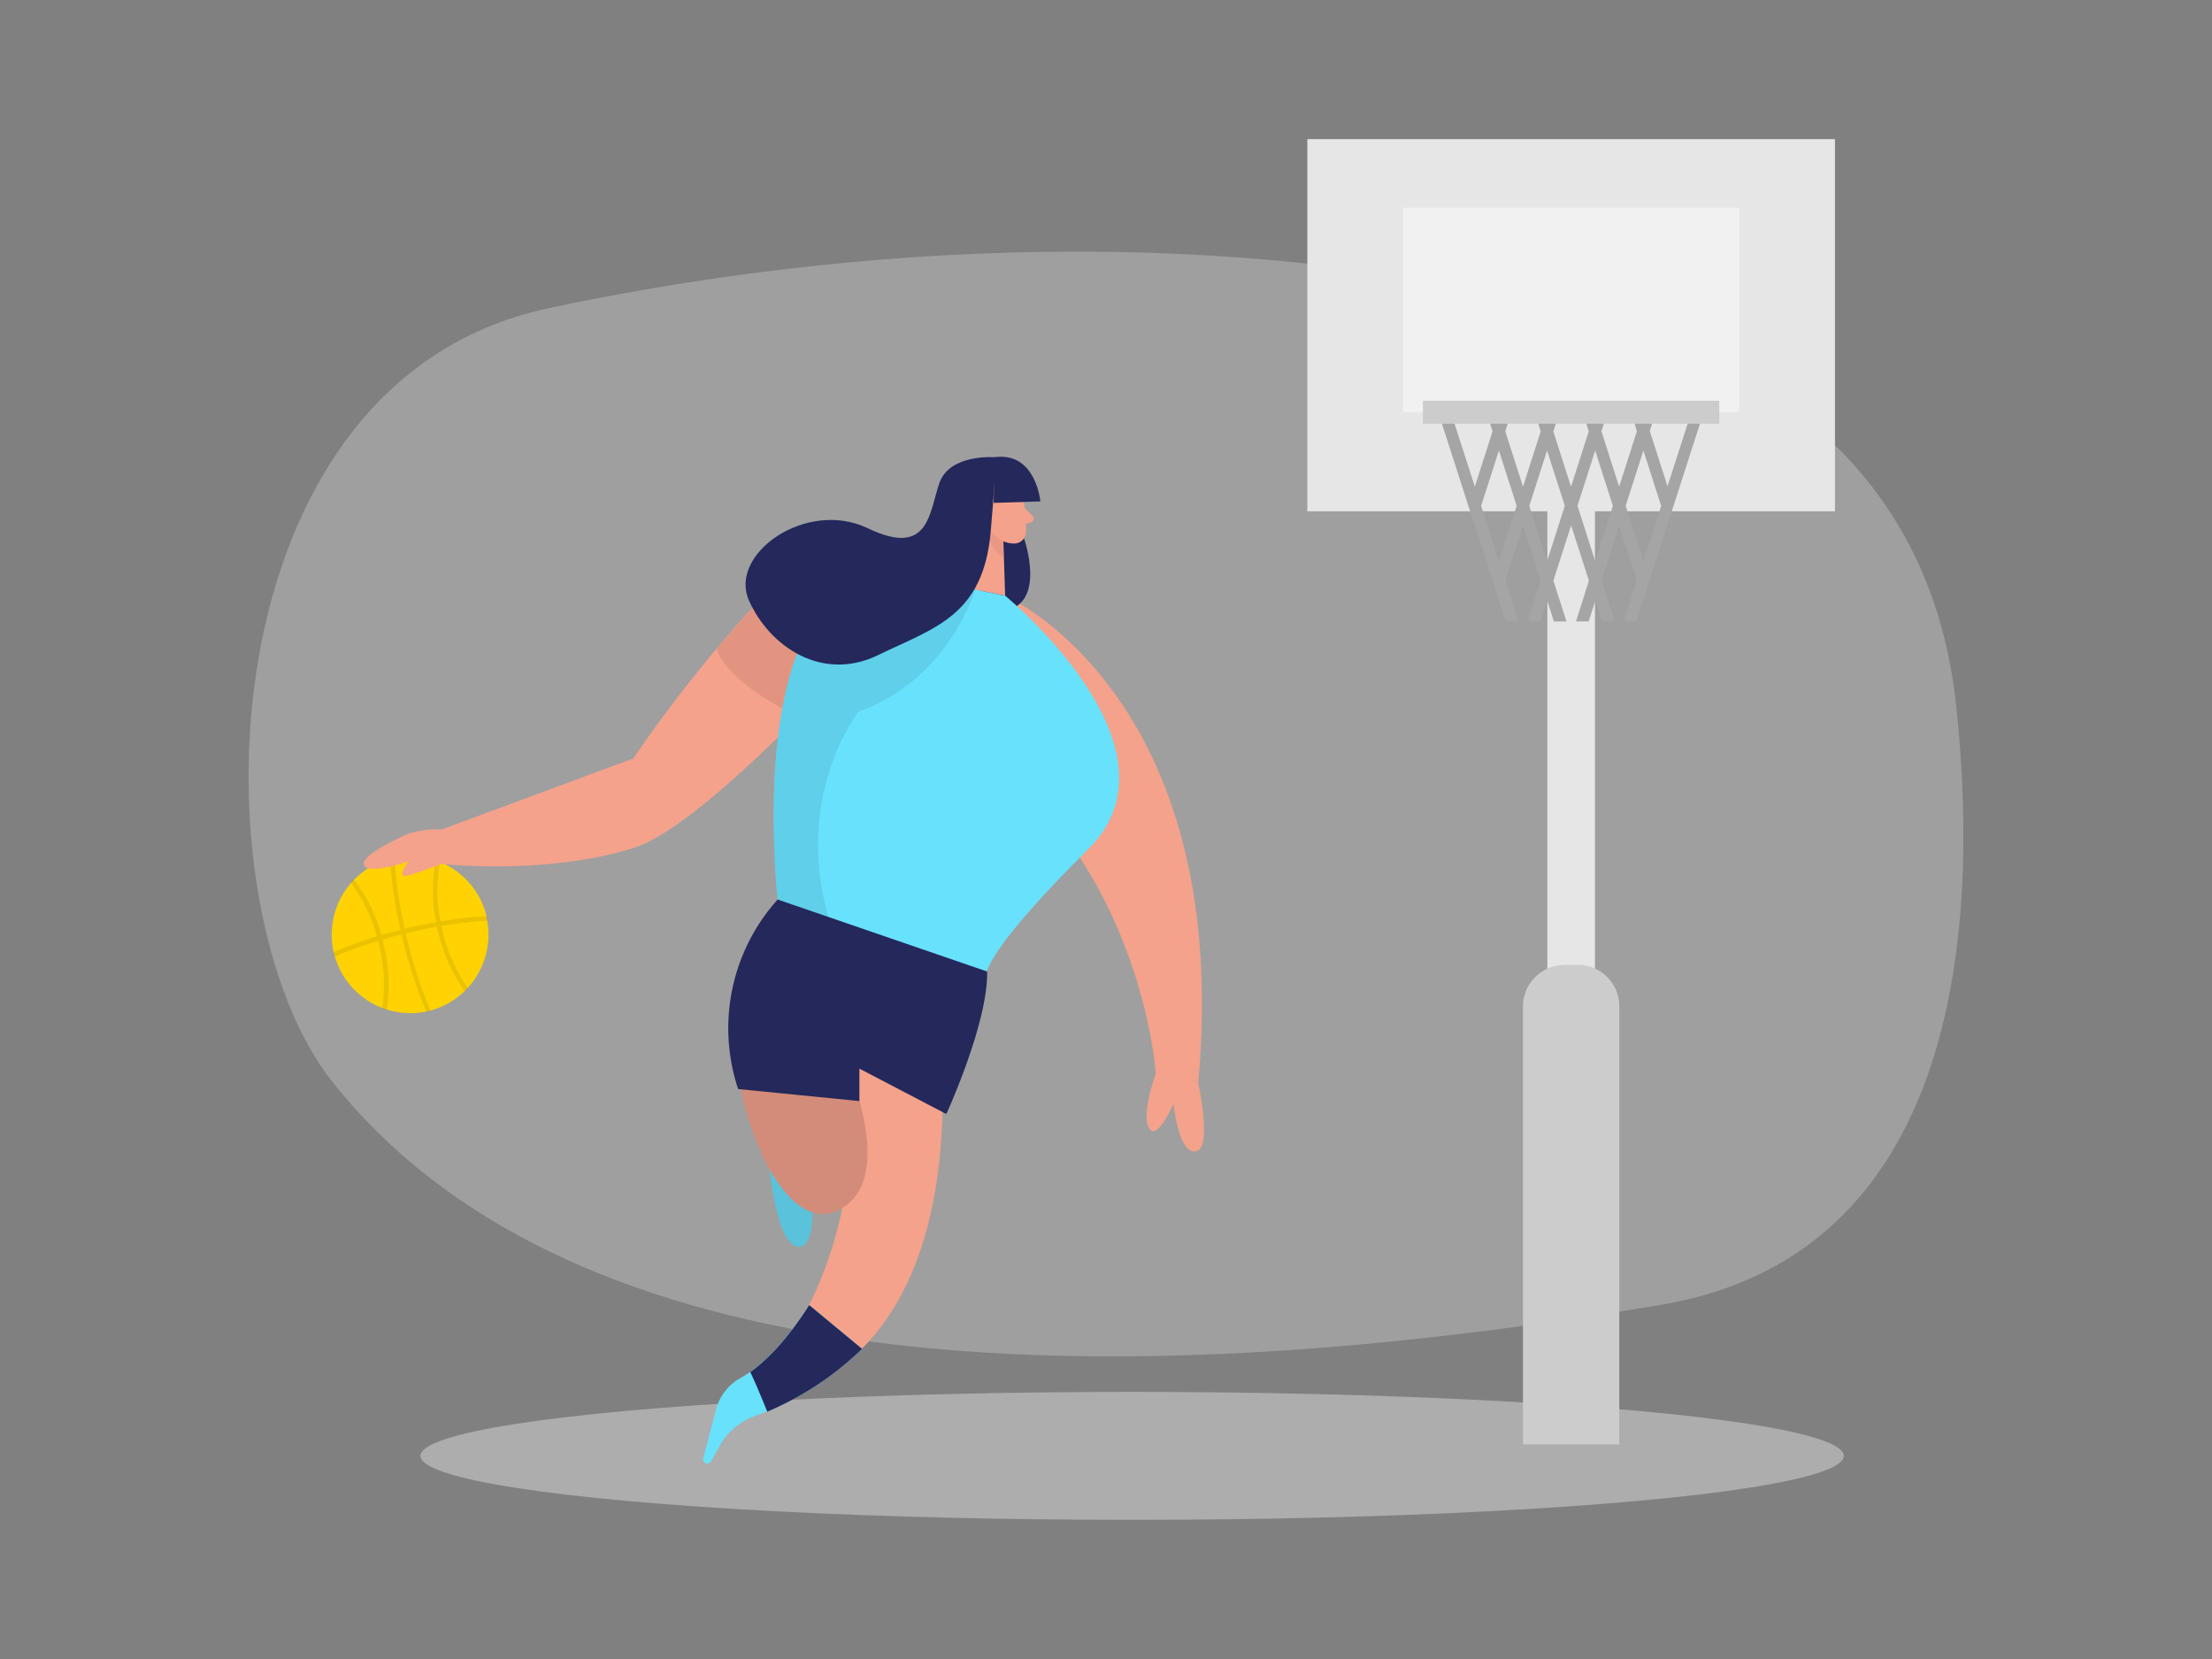 <svg id="Layer_1" data-name="Layer 1" xmlns="http://www.w3.org/2000/svg" viewBox="0 0 400 300"><rect x="0" y="0" width="400" height="300" fill="#808080" stroke="none"/><title>_</title><path d="M288.79,57.36c33.94,9.17,60.73,30.67,64.95,70.22,3.57,33.32,3.78,98.73-53.35,108.37C189.2,254.71,101.12,247.05,60.2,195.76c-25.29-31.7-23.46-126.62,38.87-140C143.15,46.35,216.06,37.7,288.79,57.36Z" fill="#e6e6e6" opacity="0.3"/><ellipse cx="204.73" cy="263.27" rx="128.69" ry="11.57" fill="#e6e6e6" opacity="0.45"/><path d="M88,165.75A2,2,0,0,1,88,166a14.19,14.19,0,0,1-10.57,16.84h0a14.21,14.21,0,0,1-17-10.31,2.33,2.33,0,0,1-.07-.25,14.23,14.23,0,0,1,10.57-17.11h0A14.23,14.23,0,0,1,88,165.75Z" fill="#ffd200"/><g opacity="0.08"><path d="M69.64,182.57a.43.43,0,0,1-.16,0,.42.42,0,0,1-.34-.48,29.3,29.3,0,0,0-.61-11.3l-.27-1.08a27.83,27.83,0,0,0-4.68-9.86.42.42,0,0,1,.06-.58.41.41,0,0,1,.58.06,28.48,28.48,0,0,1,4.84,10.17c.09.37.19.73.27,1.1A30,30,0,0,1,70,182.24.41.41,0,0,1,69.64,182.57Z"/><path d="M84.27,179.11a.4.4,0,0,1-.42-.16,29.86,29.86,0,0,1-4.67-10.67c-.08-.34-.15-.67-.22-1l0-.09a28.52,28.52,0,0,1-.23-11.26.41.41,0,0,1,.81.17A27.57,27.57,0,0,0,79.75,167l0,.09.21,1a29.23,29.23,0,0,0,4.53,10.37.41.41,0,0,1-.09.58A.26.26,0,0,1,84.27,179.11Z"/><path d="M77.5,183a.41.41,0,0,1-.48-.24,84.79,84.79,0,0,1-4.31-13.37c-.06-.28-.13-.56-.18-.84a83.35,83.35,0,0,1-2-13,.41.41,0,0,1,.82-.06,83.29,83.29,0,0,0,1.93,12.93c.06.28.12.55.19.82a84.52,84.52,0,0,0,4.26,13.24.41.41,0,0,1-.22.54Z"/><path d="M60.76,172.88a.4.4,0,0,1-.47-.24.41.41,0,0,1,.22-.54,78,78,0,0,1,8-2.88c1.34-.4,2.79-.8,4.29-1.17,2.09-.55,4.29-1,6.44-1.36a75.73,75.73,0,0,1,8.47-1,.41.41,0,0,1,.44.38.42.42,0,0,1-.39.44,79.66,79.66,0,0,0-8.38,1c-1.78.31-3.58.68-5.35,1.1h0l-1,.25c-1.5.37-2.93.76-4.26,1.17a74.23,74.23,0,0,0-8,2.84Z"/></g><path d="M139.22,211.55s1.22,13.67,5.17,13.92,2.17-13.26,2.17-13.26Z" fill="#68e1fd"/><path d="M139.22,211.55s1.22,13.67,5.17,13.92,2.17-13.26,2.17-13.26Z" opacity="0.14"/><path d="M169.4,183.18s10,60.61-31.5,70.56l-2.27-3.06s23.61-19.39,17.42-65Z" fill="#f4a28c"/><path d="M181.76,107.72s41.27,18,34.93,87.95L209,194.13s-2-31.89-26.34-53.95S181.76,107.72,181.76,107.72Z" fill="#f4a28c"/><path d="M162.5,110.19s-14.83-13.07-26.86.13a258.82,258.82,0,0,0-21.14,26.84L79.86,150v6.22s19,2.11,34.73-2.89C129.12,148.75,162.5,110.19,162.5,110.19Z" fill="#f4a28c"/><path d="M185.16,97.31s4.23,11.89-3.6,13.16-3.68-17.82-3.68-17.82Z" fill="#24285b"/><path d="M184.77,89.2a26.59,26.59,0,0,1,.76,7.08,2.15,2.15,0,0,1-2.35,2,4.76,4.76,0,0,1-4.23-3l-1.85-3.5a3.84,3.84,0,0,1,1-4.33C180.24,85.35,184.26,86.63,184.77,89.2Z" fill="#f4a28c"/><polygon points="177.88 92.65 174.15 106.19 181.76 107.72 181.43 97.51 177.88 92.65" fill="#f4a28c"/><path d="M185.28,91.86l1.44,1.44a.68.68,0,0,1-.25,1.13l-1.58.56Z" fill="#f4a28c"/><path d="M181.44,97.8a5.22,5.22,0,0,1-2.25-1.68s-1.08,2.88,2.34,4.61Z" fill="#ce8172" opacity="0.31"/><path d="M180.4,93s-.29-1.62-1.5-1.3-.8,2.67.9,2.62Z" fill="#f4a28c"/><path d="M179.68,90.94l8.45-.27s-.8-9-8.26-8Z" fill="#24285b"/><path d="M174.15,106.19l7.61,1.53s33.53,27.44,15.05,45.8c-18.18,18.06-18.31,22.16-18.31,22.16l-37.71-11.37S131.31,88,174.15,106.19Z" fill="#68e1fd"/><path d="M176.61,105.86s-4.62,16.9-21.35,22.82c0,0-12.31,15.64-5.06,38.46l-9.41-2.83s-.73-7.19-.81-11.51c0,0-.5-14.35,1.48-24.69,0,0-10.33-5.37-11.88-10.83l6.51-7.43C137.51,108.22,176.61,105.86,176.61,105.86Z" opacity="0.08"/><path d="M179.87,82.68s-8.14-.66-10,4.67-1.82,13.53-12.93,8.18-25.29,4.64-21.49,13.09,13.32,14.73,23.37,9.83,19-7,20.33-22.33S179.87,82.68,179.87,82.68Z" fill="#24285b"/><path d="M149.68,184.73s14.25,26.52,2.63,33.73-21.68-24-18.08-31.06S149.68,184.73,149.68,184.73Z" fill="#f4a28c"/><path d="M149.68,184.73s14.25,26.52,2.63,33.73-21.68-24-18.08-31.06S149.68,184.73,149.68,184.73Z" opacity="0.14"/><path d="M146.33,236l9.56,7.92S147.5,252.4,136.61,256a12.67,12.67,0,0,0-5.92,4.51l-2.14,3.78a.76.76,0,0,1-1.39-.56l2.33-8.85a9.07,9.07,0,0,1,4.27-5.6C136.63,247.69,141.2,244.07,146.33,236Z" fill="#68e1fd"/><path d="M146.33,236c-4.11,6.49-7.85,10.11-10.65,12.11,1.1,2.35,2.09,4.76,3.07,7.17a56.6,56.6,0,0,0,17.14-11.36Z" fill="#24285b"/><path d="M140.63,162.66a34.79,34.79,0,0,0-7.15,34.27l21.93,2.18v-5.87l15.72,8.21s7.58-16.54,7.37-25.77Z" fill="#24285b"/><path d="M209,194.13s-2.69,7.33-1.22,9.86,4.43-4.43,4.43-4.43.85,9.07,4,8.65.43-12.54.43-12.54l-6.55-1.54" fill="#f4a28c"/><path d="M79.86,150a16,16,0,0,0-6.61,1c-2.74,1.27-8.64,4.24-7.32,5.65s7.95-.9,7.95-.9-2,2.74-.63,2.63,6.61-2.17,6.61-2.17Z" fill="#f4a28c"/><rect x="279.81" y="92.05" width="8.61" height="89.96" fill="#e6e6e6"/><rect x="236.41" y="25.16" width="95.41" height="67.3" fill="#e6e6e6"/><rect x="253.71" y="37.55" width="60.8" height="36.99" fill="#fff" opacity="0.46"/><path d="M305.46,75.75l-3.92,12.18-3.21-10v0l.71-2.2h-3.71L296,78l-3.21,10-3.2-10v0l.71-2.2h-3.71l.71,2.21-3.21,10-3.2-10h0l.71-2.22H277.9l.71,2.21-3.2,10h0L272.2,78h0l.71-2.22h-3.72L269.9,78l-3.2,10-3.93-12.18h-2.28l5.06,15.72L266.7,95l3.21,9.94v0l1.14,3.55,1.23,3.83h2.29L272.2,105h0l3.21-10,3.2,10-2.37,7.38h2.28l1.24-3.83,1.23,3.83h2.29L280.9,105l3.21-10,3.21,10L285,112.37h2.28l1.24-3.83,1.23,3.83H292L289.61,105l3.21-10h0L296,105l-2.39,7.37h2.29l1.24-3.83,1.14-3.55,3.21-10,1.15-3.56,5.06-15.72Zm-31.2,15.72-3.21,10-3.21-10,3.21-10h0l3.21,10Zm5.5,10-3.21-10,3.21-10h0l3.21,10Zm5.5-10,3.2-10h0l3.2,10-3.2,10Zm11.92,10-3.21-10h0l3.21-10h0l3.21,10Z" fill="#a5a5a5"/><rect x="257.31" y="72.46" width="53.59" height="4.16" fill="#ccc"/><path d="M282.89,174.47h2.44a7.49,7.49,0,0,1,7.49,7.49v79.22a0,0,0,0,1,0,0H275.4a0,0,0,0,1,0,0V182a7.49,7.49,0,0,1,7.49-7.49Z" fill="#ccc"/></svg>